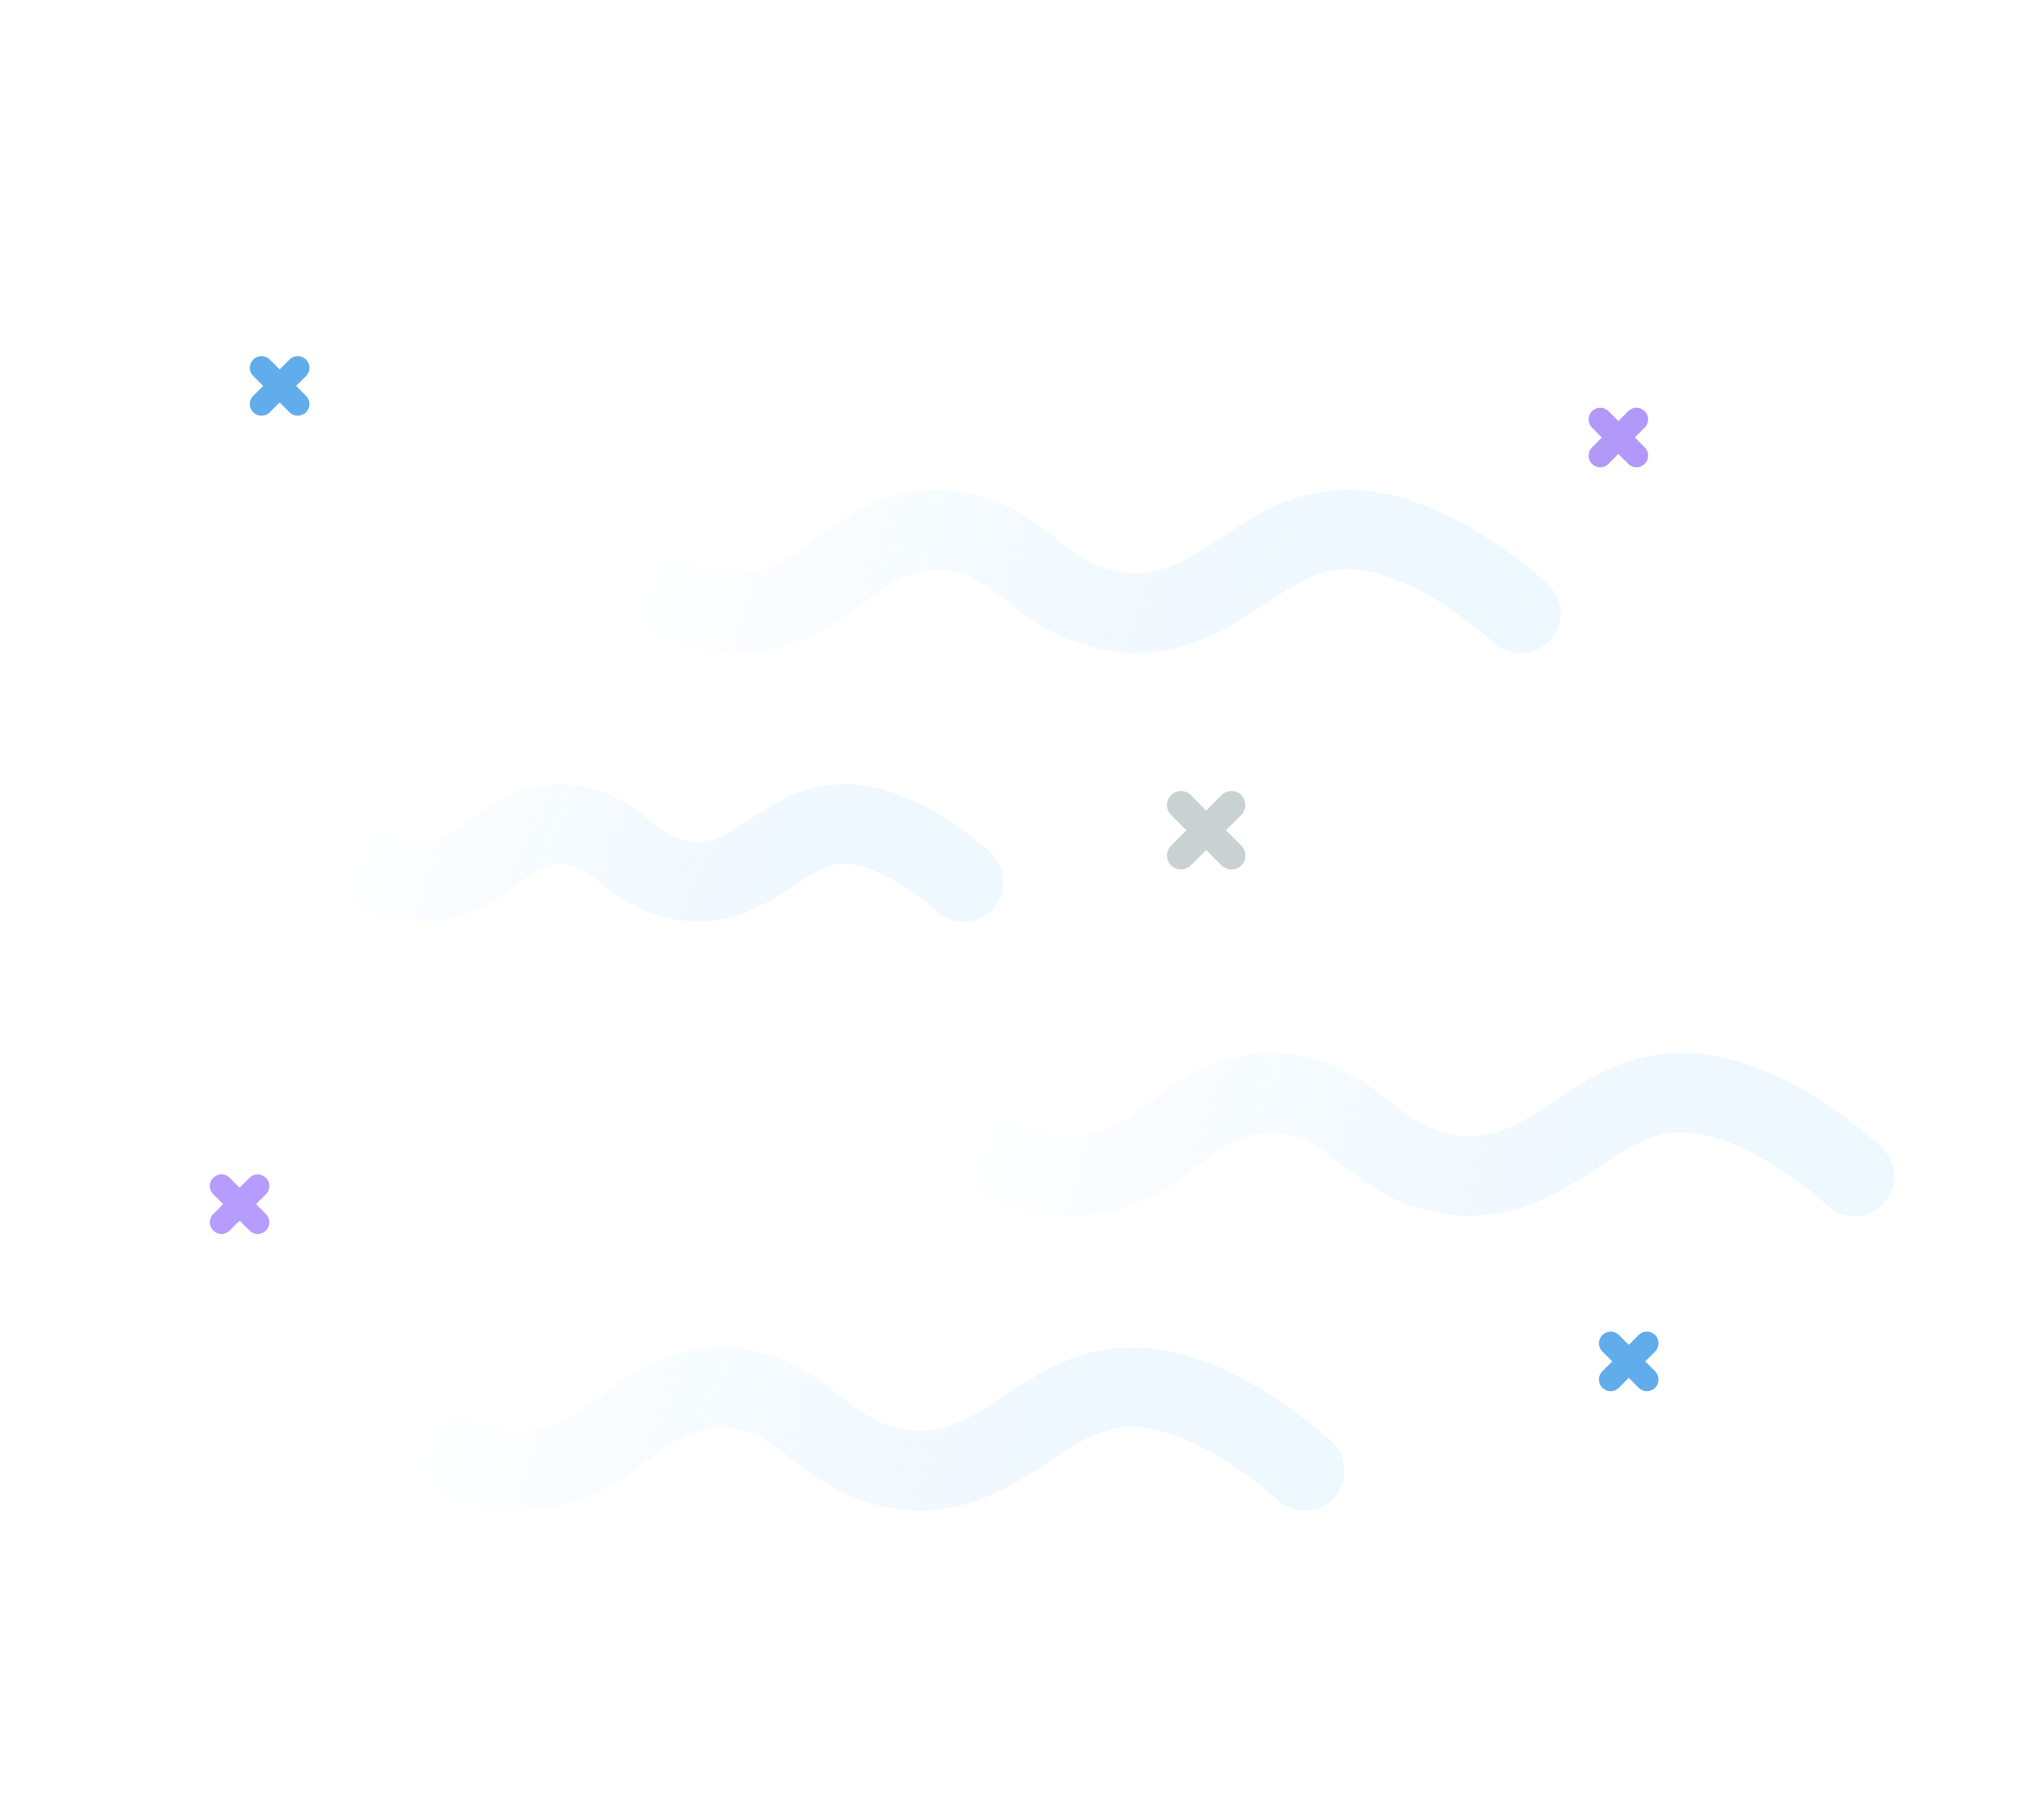 <svg width="90" height="80" viewBox="0 0 90 80" fill="none" xmlns="http://www.w3.org/2000/svg">
<g filter="url(#filter0_d_226_495)">
<path d="M22.999 22.361C22.999 22.361 27.236 26.176 30.548 26.05C34.698 25.888 35.41 22.563 39.257 22.361C43.283 22.401 43.695 25.849 48.059 26.05C51.969 26.004 53.625 22.424 57.352 22.361C61.079 22.299 65.053 26.05 65.053 26.05" stroke="url(#paint0_linear_226_495)" stroke-width="3.5" stroke-linecap="round"/>
<path d="M11.471 35.325C11.471 35.325 14.399 37.96 16.686 37.873C19.554 37.761 20.045 35.465 22.703 35.325C25.484 35.354 25.768 37.735 28.784 37.873C31.485 37.841 32.63 35.368 35.204 35.325C37.778 35.282 40.523 37.873 40.523 37.873" stroke="url(#paint1_linear_226_495)" stroke-width="3.5" stroke-linecap="round"/>
<path d="M37.698 47.147C37.698 47.147 41.934 50.962 45.247 50.836C49.397 50.674 50.109 47.349 53.956 47.147C57.982 47.187 58.394 50.634 62.757 50.836C66.667 50.79 68.324 47.21 72.051 47.147C75.778 47.084 79.752 50.836 79.752 50.836" stroke="url(#paint2_linear_226_495)" stroke-width="3.5" stroke-linecap="round"/>
<path d="M13.488 60.116C13.488 60.116 17.725 63.931 21.037 63.805C25.187 63.643 25.9 60.318 29.746 60.116C33.773 60.156 34.185 63.603 38.548 63.805C42.458 63.759 44.114 60.179 47.842 60.116C51.569 60.053 55.542 63.805 55.542 63.805" stroke="url(#paint3_linear_226_495)" stroke-width="3.5" stroke-linecap="round"/>
</g>
<path d="M54.223 35.439L51.998 37.664" stroke="#CAD1D2" stroke-width="1.231" stroke-linecap="round"/>
<path d="M51.998 35.439L54.223 37.664" stroke="#CAD1D2" stroke-width="1.231" stroke-linecap="round"/>
<path d="M72.514 59.136L70.918 60.732" stroke="#61ACEB" stroke-width="1.026" stroke-linecap="round"/>
<path d="M70.918 59.136L72.514 60.732" stroke="#61ACEB" stroke-width="1.026" stroke-linecap="round"/>
<path d="M11.348 52.215L9.752 53.811" stroke="#B69CFF" stroke-width="1.026" stroke-linecap="round"/>
<path d="M9.752 52.215L11.348 53.811" stroke="#B69CFF" stroke-width="1.026" stroke-linecap="round"/>
<path d="M13.111 16.192L11.515 17.788" stroke="#61ACEB" stroke-width="1.026" stroke-linecap="round"/>
<path d="M11.515 16.192L13.111 17.788" stroke="#61ACEB" stroke-width="1.026" stroke-linecap="round"/>
<path d="M72.057 18.463L70.461 20.059" stroke="#B299F9" stroke-width="1.026" stroke-linecap="round"/>
<path d="M70.461 18.463L72.057 20.059" stroke="#B299F9" stroke-width="1.026" stroke-linecap="round"/>
<defs>
<filter id="filter0_d_226_495" x="7.817" y="17.754" width="79.399" height="52.566" filterUnits="userSpaceOnUse" color-interpolation-filters="sRGB">
<feFlood flood-opacity="0" result="BackgroundImageFix"/>
<feColorMatrix in="SourceAlpha" type="matrix" values="0 0 0 0 0 0 0 0 0 0 0 0 0 0 0 0 0 0 127 0" result="hardAlpha"/>
<feOffset dx="1.905" dy="0.952"/>
<feGaussianBlur stdDeviation="1.905"/>
<feColorMatrix type="matrix" values="0 0 0 0 0.62 0 0 0 0 0.746 0 0 0 0 0.992 0 0 0 0.4 0"/>
<feBlend mode="normal" in2="BackgroundImageFix" result="effect1_dropShadow_226_495"/>
<feBlend mode="normal" in="SourceGraphic" in2="effect1_dropShadow_226_495" result="shape"/>
</filter>
<linearGradient id="paint0_linear_226_495" x1="27.41" y1="19.531" x2="74.206" y2="34.506" gradientUnits="userSpaceOnUse">
<stop stop-color="white" stop-opacity="0.83"/>
<stop offset="1" stop-color="#CBE9FF" stop-opacity="0.3"/>
</linearGradient>
<linearGradient id="paint1_linear_226_495" x1="14.519" y1="33.37" x2="46.846" y2="43.715" gradientUnits="userSpaceOnUse">
<stop stop-color="white" stop-opacity="0.83"/>
<stop offset="1" stop-color="#CBE9FF" stop-opacity="0.3"/>
</linearGradient>
<linearGradient id="paint2_linear_226_495" x1="42.109" y1="44.317" x2="88.905" y2="59.291" gradientUnits="userSpaceOnUse">
<stop stop-color="white" stop-opacity="0.83"/>
<stop offset="1" stop-color="#CBE9FF" stop-opacity="0.3"/>
</linearGradient>
<linearGradient id="paint3_linear_226_495" x1="17.9" y1="57.286" x2="64.695" y2="72.26" gradientUnits="userSpaceOnUse">
<stop stop-color="white" stop-opacity="0.83"/>
<stop offset="1" stop-color="#CBE9FF" stop-opacity="0.3"/>
</linearGradient>
</defs>
</svg>
